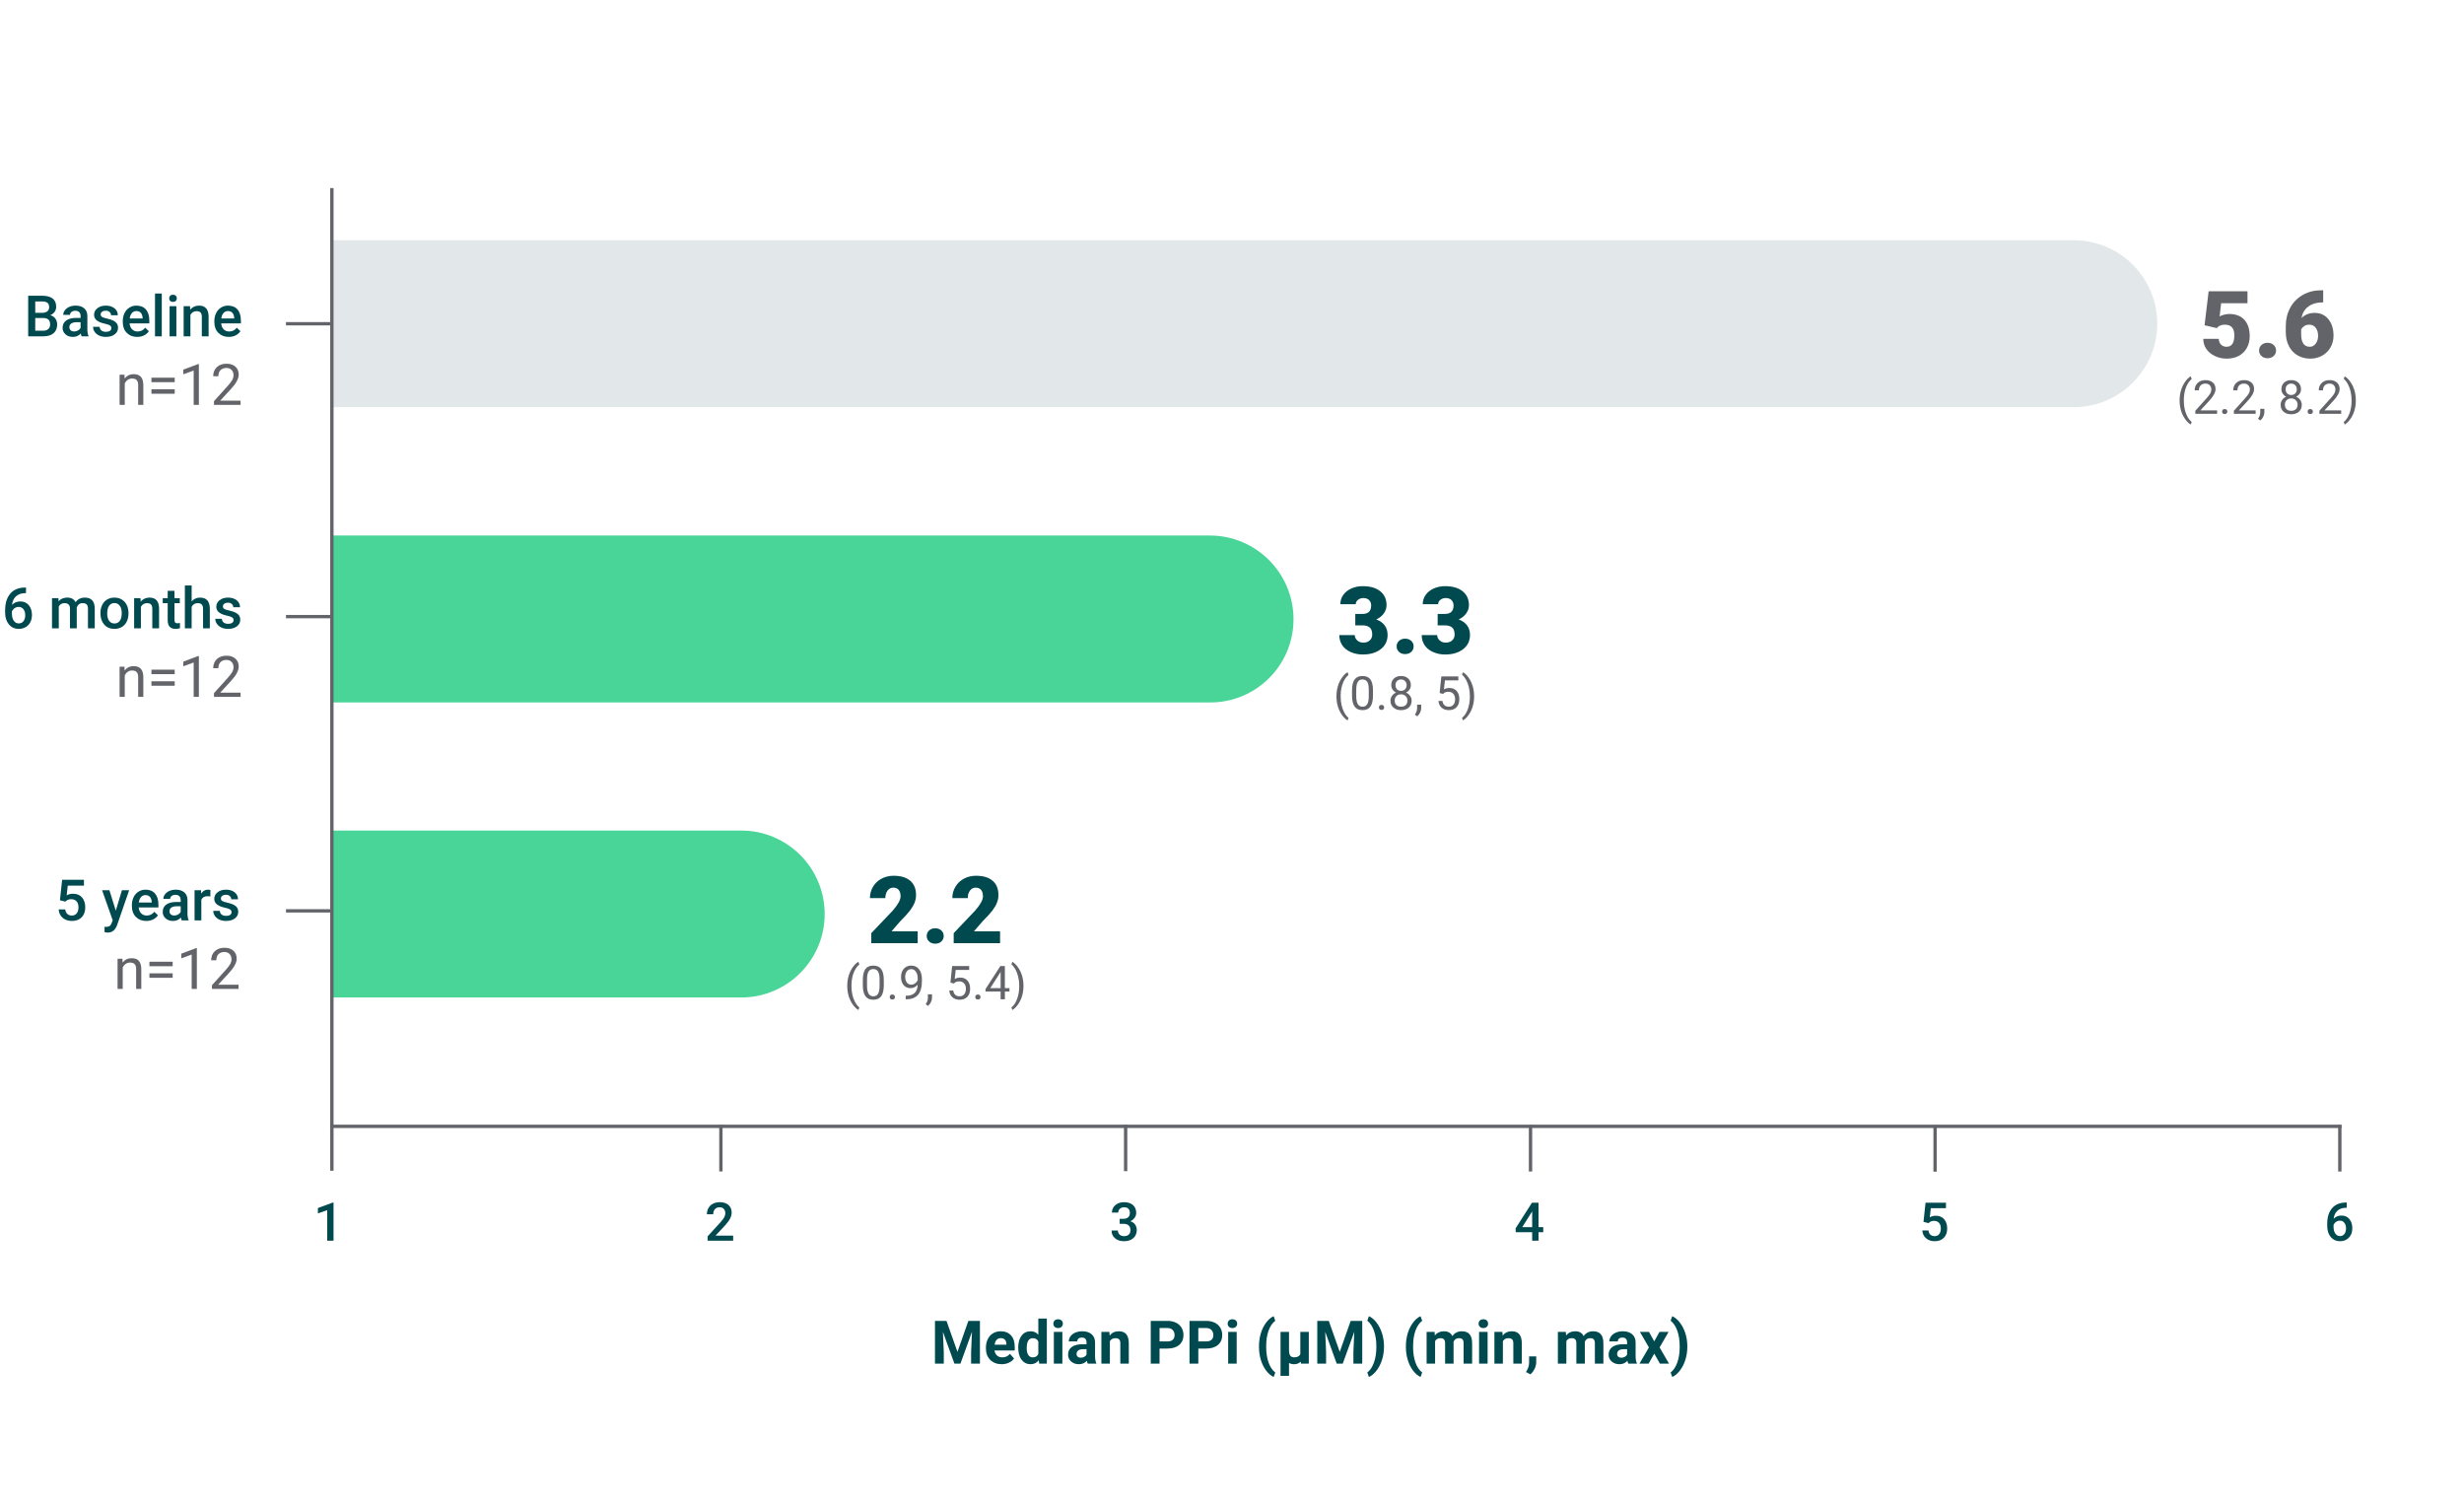 <svg width="738" height="450" viewBox="0 0 738 450" fill="none" xmlns="http://www.w3.org/2000/svg">
<path d="M387.423 185.482C387.423 199.235 376.258 210.4 362.505 210.4H99.611V160.4L362.341 160.4C376.184 160.4 387.423 171.639 387.423 185.482Z" fill="#48D597"/>
<path d="M7.784 175.98V177.659H7.533C6.397 177.676 5.49 177.988 4.81 178.595C4.131 179.202 3.727 180.062 3.599 181.176C4.251 180.49 5.083 180.148 6.097 180.148C7.171 180.148 8.019 180.527 8.64 181.284C9.261 182.041 9.571 183.019 9.571 184.216C9.571 185.451 9.208 186.452 8.481 187.218C7.754 187.983 6.801 188.366 5.62 188.366C4.407 188.366 3.423 187.918 2.668 187.021C1.914 186.125 1.536 184.95 1.536 183.497V182.804C1.536 180.672 2.056 179.001 3.094 177.793C4.133 176.585 5.626 175.98 7.575 175.98H7.784ZM5.604 181.785C5.159 181.785 4.75 181.91 4.38 182.161C4.01 182.411 3.739 182.745 3.566 183.163V183.781C3.566 184.684 3.755 185.4 4.134 185.932C4.513 186.464 5.002 186.729 5.604 186.729C6.205 186.729 6.681 186.504 7.032 186.053C7.383 185.602 7.558 185.009 7.558 184.273C7.558 183.539 7.38 182.94 7.024 182.479C6.667 182.017 6.194 181.785 5.604 181.785Z" fill="#00494F"/>
<path d="M17.488 179.163L17.547 180.106C18.181 179.366 19.05 178.996 20.153 178.996C21.361 178.996 22.188 179.458 22.633 180.382C23.29 179.458 24.214 178.996 25.406 178.996C26.403 178.996 27.144 179.271 27.632 179.822C28.119 180.374 28.368 181.187 28.379 182.261V188.199H26.349V182.319C26.349 181.746 26.224 181.326 25.974 181.059C25.723 180.791 25.308 180.657 24.729 180.657C24.267 180.657 23.89 180.781 23.598 181.029C23.305 181.277 23.101 181.602 22.984 182.002L22.992 188.199H20.963V182.253C20.935 181.189 20.392 180.657 19.334 180.657C18.521 180.657 17.945 180.989 17.605 181.651V188.199H15.576V179.163L17.488 179.163Z" fill="#00494F"/>
<path d="M30.082 183.598C30.082 182.712 30.258 181.915 30.609 181.205C30.959 180.495 31.452 179.949 32.087 179.567C32.722 179.187 33.451 178.996 34.275 178.996C35.495 178.996 36.484 179.388 37.244 180.173C38.004 180.958 38.414 181.999 38.476 183.297L38.484 183.772C38.484 184.664 38.313 185.46 37.971 186.161C37.628 186.863 37.138 187.406 36.501 187.79C35.863 188.174 35.127 188.366 34.292 188.366C33.017 188.366 31.997 187.941 31.231 187.093C30.465 186.243 30.082 185.112 30.082 183.697V183.598ZM32.112 183.772C32.112 184.703 32.304 185.431 32.688 185.957C33.073 186.483 33.607 186.746 34.292 186.746C34.976 186.746 35.51 186.479 35.891 185.944C36.272 185.41 36.463 184.628 36.463 183.598C36.463 182.685 36.267 181.961 35.874 181.426C35.482 180.892 34.949 180.624 34.275 180.624C33.612 180.624 33.086 180.888 32.697 181.413C32.307 181.939 32.112 182.727 32.112 183.772Z" fill="#00494F"/>
<path d="M42.084 179.163L42.142 180.207C42.811 179.399 43.688 178.996 44.773 178.996C46.655 178.996 47.613 180.073 47.646 182.228V188.199H45.617V182.345C45.617 181.772 45.493 181.347 45.245 181.071C44.997 180.796 44.592 180.657 44.03 180.657C43.212 180.657 42.602 181.028 42.201 181.769V188.199H40.172V179.163L42.084 179.163Z" fill="#00494F"/>
<path d="M52.257 176.965V179.162H53.852V180.665H52.257V185.709C52.257 186.055 52.325 186.304 52.461 186.457C52.597 186.61 52.841 186.687 53.192 186.687C53.425 186.687 53.662 186.659 53.902 186.604V188.173C53.44 188.301 52.994 188.365 52.566 188.365C51.007 188.365 50.227 187.505 50.227 185.784V180.665H48.74V179.162H50.227V176.965L52.257 176.965Z" fill="#00494F"/>
<path d="M57.401 180.148C58.064 179.38 58.902 178.996 59.915 178.996C61.842 178.996 62.819 180.096 62.847 182.295V188.199H60.817V182.37C60.817 181.746 60.682 181.305 60.412 181.046C60.142 180.787 59.745 180.657 59.222 180.657C58.409 180.657 57.802 181.02 57.401 181.743V188.199H55.372V175.371H57.401V180.148Z" fill="#00494F"/>
<path d="M69.962 185.744C69.962 185.382 69.813 185.106 69.515 184.917C69.217 184.728 68.723 184.561 68.032 184.416C67.342 184.272 66.766 184.088 66.304 183.864C65.29 183.375 64.784 182.665 64.784 181.735C64.784 180.955 65.112 180.304 65.769 179.78C66.426 179.258 67.261 178.996 68.275 178.996C69.355 178.996 70.228 179.263 70.893 179.798C71.558 180.332 71.891 181.025 71.891 181.877H69.862C69.862 181.487 69.717 181.163 69.427 180.904C69.138 180.646 68.754 180.516 68.275 180.516C67.829 180.516 67.466 180.619 67.185 180.824C66.904 181.03 66.763 181.307 66.763 181.651C66.763 181.963 66.894 182.205 67.156 182.378C67.417 182.551 67.946 182.725 68.742 182.9C69.539 183.075 70.163 183.284 70.617 183.526C71.071 183.769 71.408 184.06 71.628 184.399C71.848 184.739 71.958 185.15 71.958 185.635C71.958 186.448 71.621 187.106 70.948 187.61C70.274 188.114 69.391 188.366 68.3 188.366C67.559 188.366 66.9 188.232 66.321 187.966C65.742 187.698 65.29 187.331 64.968 186.863C64.644 186.396 64.483 185.892 64.483 185.352H66.454C66.482 185.83 66.663 186.199 66.997 186.458C67.331 186.717 67.774 186.847 68.325 186.847C68.859 186.847 69.266 186.745 69.544 186.541C69.823 186.338 69.962 186.072 69.962 185.744Z" fill="#00494F"/>
<path d="M37.282 199.688L37.332 200.824C38.022 199.955 38.925 199.521 40.038 199.521C41.948 199.521 42.911 200.599 42.928 202.753V208.725H41.383V202.745C41.377 202.094 41.228 201.612 40.936 201.3C40.643 200.988 40.188 200.832 39.57 200.832C39.069 200.832 38.629 200.966 38.251 201.233C37.872 201.5 37.577 201.852 37.366 202.285V208.725H35.821V199.689L37.282 199.688Z" fill="#626469"/>
<path d="M52.324 201.927H45.358V200.582H52.324V201.927ZM52.324 205.393H45.358V204.056H52.324V205.393Z" fill="#626469"/>
<path d="M59.564 208.725H58.011V198.427L54.896 199.571V198.168L59.322 196.506H59.564L59.564 208.725Z" fill="#626469"/>
<path d="M72.058 208.726H64.091V207.615L68.3 202.938C68.924 202.23 69.354 201.656 69.591 201.213C69.827 200.771 69.946 200.313 69.946 199.84C69.946 199.205 69.753 198.685 69.37 198.277C68.985 197.871 68.473 197.668 67.832 197.668C67.064 197.668 66.467 197.887 66.041 198.323C65.615 198.761 65.402 199.369 65.402 200.148H63.857C63.857 199.029 64.218 198.125 64.939 197.434C65.659 196.744 66.624 196.398 67.832 196.398C68.963 196.398 69.856 196.695 70.513 197.288C71.17 197.881 71.499 198.67 71.499 199.655C71.499 200.853 70.736 202.278 69.211 203.932L65.954 207.465H72.058L72.058 208.726Z" fill="#626469"/>
<path d="M8.443 100.744V88.584H12.611C13.986 88.584 15.033 88.859 15.751 89.411C16.47 89.962 16.828 90.783 16.828 91.875C16.828 92.432 16.678 92.933 16.378 93.378C16.077 93.823 15.637 94.169 15.058 94.413C15.715 94.592 16.223 94.927 16.582 95.42C16.941 95.913 17.121 96.504 17.121 97.194C17.121 98.336 16.755 99.213 16.023 99.825C15.29 100.438 14.242 100.744 12.878 100.744L8.443 100.744ZM10.556 93.704H12.628C13.284 93.704 13.798 93.555 14.168 93.257C14.539 92.959 14.724 92.537 14.724 91.991C14.724 91.391 14.553 90.956 14.21 90.689C13.868 90.422 13.335 90.288 12.611 90.288H10.556V93.704ZM10.556 95.257V99.057H12.903C13.566 99.057 14.083 98.893 14.457 98.564C14.829 98.236 15.017 97.779 15.017 97.194C15.017 95.931 14.37 95.285 13.079 95.257L10.556 95.257Z" fill="#00494F"/>
<path d="M24.437 100.744C24.348 100.571 24.27 100.29 24.203 99.9C23.558 100.574 22.767 100.911 21.831 100.911C20.924 100.911 20.183 100.652 19.61 100.135C19.037 99.616 18.749 98.977 18.749 98.214C18.749 97.25 19.107 96.512 19.823 95.996C20.538 95.481 21.561 95.224 22.892 95.224H24.137V94.631C24.137 94.163 24.006 93.789 23.744 93.508C23.482 93.227 23.084 93.086 22.55 93.086C22.087 93.086 21.709 93.201 21.414 93.433C21.119 93.663 20.971 93.957 20.971 94.314H18.942C18.942 93.817 19.106 93.355 19.434 92.923C19.763 92.491 20.21 92.153 20.775 91.908C21.34 91.663 21.971 91.541 22.666 91.541C23.724 91.541 24.568 91.807 25.197 92.338C25.826 92.87 26.149 93.617 26.166 94.581V98.656C26.166 99.469 26.28 100.118 26.508 100.603V100.744H24.437ZM22.207 99.282C22.608 99.282 22.985 99.186 23.339 98.99C23.692 98.796 23.958 98.534 24.137 98.205V96.502H23.042C22.291 96.502 21.726 96.633 21.347 96.894C20.968 97.156 20.779 97.526 20.779 98.005C20.779 98.394 20.909 98.705 21.167 98.936C21.426 99.167 21.773 99.282 22.207 99.282Z" fill="#00494F"/>
<path d="M33.356 98.289C33.356 97.927 33.207 97.651 32.909 97.462C32.612 97.272 32.117 97.106 31.427 96.961C30.737 96.816 30.16 96.633 29.698 96.409C28.685 95.92 28.178 95.21 28.178 94.28C28.178 93.5 28.507 92.849 29.164 92.325C29.821 91.803 30.656 91.541 31.669 91.541C32.749 91.541 33.622 91.808 34.287 92.343C34.953 92.877 35.285 93.57 35.285 94.422H33.256C33.256 94.032 33.111 93.708 32.822 93.449C32.532 93.19 32.148 93.061 31.669 93.061C31.224 93.061 30.861 93.164 30.579 93.369C30.298 93.575 30.157 93.852 30.157 94.196C30.157 94.508 30.288 94.75 30.55 94.923C30.812 95.096 31.341 95.269 32.137 95.445C32.933 95.62 33.558 95.829 34.012 96.071C34.466 96.314 34.803 96.605 35.023 96.944C35.242 97.284 35.352 97.695 35.352 98.18C35.352 98.993 35.015 99.651 34.342 100.155C33.668 100.659 32.785 100.911 31.694 100.911C30.954 100.911 30.294 100.777 29.715 100.511C29.136 100.243 28.685 99.876 28.362 99.408C28.039 98.94 27.878 98.436 27.878 97.897H29.848C29.876 98.375 30.057 98.744 30.391 99.003C30.725 99.262 31.168 99.392 31.72 99.392C32.254 99.392 32.66 99.29 32.939 99.086C33.217 98.883 33.356 98.617 33.356 98.289Z" fill="#00494F"/>
<path d="M41.099 100.911C39.813 100.911 38.77 100.506 37.971 99.696C37.172 98.886 36.773 97.808 36.773 96.46V96.209C36.773 95.308 36.947 94.501 37.295 93.791C37.642 93.081 38.131 92.529 38.76 92.134C39.389 91.738 40.091 91.541 40.865 91.541C42.096 91.541 43.046 91.933 43.717 92.718C44.388 93.503 44.724 94.614 44.724 96.051V96.869H38.819C38.88 97.615 39.129 98.205 39.566 98.64C40.003 99.074 40.553 99.291 41.216 99.291C42.145 99.291 42.903 98.915 43.488 98.163L44.581 99.207C44.22 99.747 43.737 100.167 43.133 100.465C42.528 100.762 41.85 100.911 41.099 100.911ZM40.857 93.169C40.3 93.169 39.85 93.364 39.508 93.754C39.165 94.144 38.947 94.686 38.852 95.383H42.719V95.232C42.675 94.553 42.493 94.039 42.176 93.691C41.859 93.343 41.419 93.169 40.857 93.169Z" fill="#00494F"/>
<path d="M48.456 100.744H46.427V87.916H48.456V100.744Z" fill="#00494F"/>
<path d="M50.67 89.36C50.67 89.049 50.768 88.79 50.966 88.584C51.164 88.378 51.447 88.275 51.814 88.275C52.181 88.275 52.465 88.378 52.666 88.584C52.866 88.79 52.967 89.049 52.967 89.36C52.967 89.667 52.866 89.922 52.666 90.125C52.465 90.328 52.181 90.43 51.814 90.43C51.447 90.43 51.164 90.328 50.966 90.125C50.768 89.922 50.67 89.667 50.67 89.36ZM52.825 100.744H50.795V91.708H52.825V100.744Z" fill="#00494F"/>
<path d="M56.917 91.708L56.975 92.752C57.643 91.944 58.52 91.541 59.606 91.541C61.488 91.541 62.446 92.618 62.479 94.772V100.744H60.45V94.89C60.45 94.316 60.326 93.892 60.078 93.616C59.83 93.341 59.425 93.202 58.863 93.202C58.044 93.202 57.434 93.573 57.034 94.314V100.744H55.004V91.708L56.917 91.708Z" fill="#00494F"/>
<path d="M68.526 100.911C67.24 100.911 66.197 100.506 65.398 99.696C64.599 98.886 64.2 97.808 64.2 96.46V96.209C64.2 95.308 64.373 94.501 64.722 93.791C65.069 93.081 65.558 92.529 66.187 92.134C66.816 91.738 67.518 91.541 68.292 91.541C69.522 91.541 70.473 91.933 71.144 92.718C71.815 93.503 72.15 94.614 72.15 96.051V96.869H66.246C66.307 97.615 66.556 98.205 66.993 98.64C67.43 99.074 67.98 99.291 68.642 99.291C69.572 99.291 70.329 98.915 70.914 98.163L72.008 99.207C71.646 99.747 71.163 100.167 70.559 100.465C69.955 100.762 69.277 100.911 68.526 100.911ZM68.284 93.169C67.726 93.169 67.277 93.364 66.934 93.754C66.592 94.144 66.373 94.686 66.279 95.383H70.146V95.232C70.101 94.553 69.92 94.039 69.603 93.691C69.285 93.343 68.846 93.169 68.284 93.169Z" fill="#00494F"/>
<path d="M37.282 112.233L37.332 113.369C38.022 112.5 38.925 112.066 40.038 112.066C41.948 112.066 42.911 113.144 42.928 115.298V121.27H41.383V115.29C41.377 114.639 41.228 114.157 40.936 113.845C40.643 113.533 40.188 113.377 39.57 113.377C39.069 113.377 38.629 113.511 38.251 113.778C37.872 114.045 37.577 114.397 37.366 114.83V121.27H35.821V112.233L37.282 112.233Z" fill="#626469"/>
<path d="M52.324 114.472H45.358V113.127H52.324V114.472ZM52.324 117.938H45.358V116.601H52.324V117.938Z" fill="#626469"/>
<path d="M59.564 121.27H58.011V110.972L54.896 112.116V110.713L59.322 109.051H59.564L59.564 121.27Z" fill="#626469"/>
<path d="M72.058 121.269H64.091V120.158L68.3 115.48C68.924 114.773 69.354 114.199 69.591 113.756C69.827 113.313 69.946 112.855 69.946 112.383C69.946 111.748 69.753 111.228 69.37 110.82C68.985 110.414 68.473 110.211 67.832 110.211C67.064 110.211 66.467 110.43 66.041 110.866C65.615 111.304 65.402 111.912 65.402 112.691H63.857C63.857 111.572 64.218 110.668 64.939 109.977C65.659 109.287 66.624 108.941 67.832 108.941C68.963 108.941 69.856 109.238 70.513 109.831C71.17 110.424 71.499 111.213 71.499 112.198C71.499 113.396 70.736 114.821 69.211 116.475L65.954 120.008H72.058L72.058 121.269Z" fill="#626469"/>
<path d="M17.951 269.649L18.611 263.52H25.142V265.273H20.298L19.964 268.18C20.526 267.857 21.161 267.695 21.868 267.695C23.026 267.695 23.927 268.065 24.57 268.807C25.213 269.547 25.535 270.543 25.535 271.796C25.535 273.032 25.178 274.017 24.466 274.748C23.753 275.48 22.776 275.847 21.534 275.847C20.42 275.847 19.497 275.531 18.765 274.898C18.033 274.267 17.637 273.433 17.575 272.397H19.538C19.616 272.987 19.828 273.44 20.173 273.755C20.518 274.069 20.969 274.227 21.526 274.227C22.149 274.227 22.635 274.004 22.983 273.559C23.331 273.113 23.505 272.506 23.505 271.737C23.505 270.997 23.313 270.411 22.929 269.979C22.545 269.548 22.015 269.332 21.342 269.332C20.974 269.332 20.663 269.381 20.407 269.479C20.15 269.576 19.872 269.767 19.571 270.051L17.951 269.649Z" fill="#00494F"/>
<path d="M34.68 272.774L36.517 266.645H38.68L35.089 277.051C34.538 278.57 33.602 279.33 32.283 279.33C31.988 279.33 31.662 279.28 31.305 279.18V277.602L31.69 277.627C32.202 277.627 32.588 277.533 32.847 277.347C33.105 277.16 33.31 276.848 33.46 276.408L33.753 275.632L30.579 266.645H32.767L34.68 272.774Z" fill="#00494F"/>
<path d="M43.825 275.847C42.539 275.847 41.496 275.441 40.697 274.632C39.898 273.821 39.499 272.743 39.499 271.396V271.145C39.499 270.243 39.673 269.437 40.021 268.727C40.368 268.017 40.857 267.465 41.486 267.069C42.116 266.674 42.817 266.477 43.591 266.477C44.822 266.477 45.772 266.868 46.443 267.653C47.114 268.438 47.45 269.55 47.45 270.986V271.805H41.545C41.606 272.551 41.855 273.141 42.292 273.575C42.729 274.01 43.279 274.227 43.942 274.227C44.871 274.227 45.629 273.851 46.214 273.099L47.307 274.143C46.946 274.683 46.463 275.103 45.859 275.4C45.254 275.697 44.577 275.847 43.825 275.847ZM43.583 268.104C43.026 268.104 42.577 268.3 42.234 268.689C41.892 269.079 41.673 269.622 41.578 270.318H45.445V270.168C45.401 269.488 45.22 268.975 44.902 268.627C44.585 268.278 44.145 268.104 43.583 268.104Z" fill="#00494F"/>
<path d="M54.423 275.68C54.334 275.507 54.256 275.226 54.189 274.836C53.543 275.51 52.753 275.847 51.817 275.847C50.91 275.847 50.169 275.588 49.596 275.07C49.022 274.552 48.735 273.912 48.735 273.149C48.735 272.186 49.093 271.447 49.809 270.932C50.524 270.417 51.547 270.159 52.878 270.159H54.122V269.566C54.122 269.099 53.992 268.725 53.73 268.443C53.468 268.162 53.07 268.021 52.535 268.021C52.073 268.021 51.695 268.137 51.4 268.368C51.104 268.599 50.957 268.893 50.957 269.249H48.928C48.928 268.753 49.092 268.29 49.42 267.858C49.749 267.427 50.196 267.089 50.761 266.844C51.326 266.599 51.956 266.477 52.652 266.477C53.71 266.477 54.554 266.742 55.183 267.273C55.812 267.806 56.135 268.553 56.152 269.517V273.592C56.152 274.404 56.266 275.054 56.494 275.538V275.68H54.423ZM52.193 274.218C52.594 274.218 52.971 274.121 53.325 273.926C53.678 273.731 53.944 273.47 54.122 273.141V271.438H53.028C52.277 271.438 51.711 271.568 51.333 271.829C50.954 272.092 50.765 272.462 50.765 272.94C50.765 273.33 50.894 273.641 51.153 273.871C51.412 274.103 51.759 274.218 52.193 274.218Z" fill="#00494F"/>
<path d="M63.009 268.497C62.742 268.453 62.466 268.431 62.182 268.431C61.252 268.431 60.625 268.787 60.303 269.499V275.68H58.273V266.644H60.211L60.261 267.653C60.751 266.868 61.43 266.477 62.299 266.477C62.588 266.477 62.828 266.515 63.017 266.593L63.009 268.497Z" fill="#00494F"/>
<path d="M69.356 273.225C69.356 272.862 69.207 272.587 68.909 272.397C68.611 272.208 68.117 272.041 67.427 271.896C66.736 271.752 66.16 271.568 65.698 271.345C64.684 270.855 64.178 270.146 64.178 269.216C64.178 268.436 64.506 267.784 65.163 267.261C65.82 266.738 66.656 266.477 67.669 266.477C68.749 266.477 69.622 266.743 70.287 267.278C70.952 267.813 71.285 268.506 71.285 269.357H69.256C69.256 268.968 69.111 268.644 68.822 268.385C68.532 268.126 68.148 267.996 67.669 267.996C67.223 267.996 66.86 268.1 66.579 268.305C66.298 268.511 66.157 268.787 66.157 269.132C66.157 269.443 66.288 269.686 66.55 269.858C66.811 270.031 67.34 270.205 68.136 270.381C68.933 270.556 69.557 270.765 70.011 271.007C70.465 271.249 70.802 271.54 71.022 271.88C71.242 272.22 71.352 272.631 71.352 273.115C71.352 273.929 71.015 274.587 70.342 275.091C69.668 275.595 68.785 275.847 67.694 275.847C66.953 275.847 66.294 275.713 65.715 275.446C65.135 275.179 64.684 274.812 64.362 274.344C64.038 273.876 63.877 273.372 63.877 272.832H65.848C65.876 273.311 66.057 273.68 66.391 273.938C66.725 274.197 67.168 274.327 67.719 274.327C68.253 274.327 68.66 274.226 68.938 274.021C69.216 273.818 69.356 273.553 69.356 273.225Z" fill="#00494F"/>
<path d="M36.676 287.171L36.725 288.307C37.416 287.438 38.318 287.004 39.431 287.004C41.341 287.004 42.305 288.081 42.321 290.235V296.207H40.776V290.228C40.771 289.576 40.622 289.095 40.33 288.782C40.037 288.471 39.582 288.314 38.964 288.314C38.463 288.314 38.023 288.448 37.644 288.716C37.266 288.982 36.971 289.334 36.759 289.768V296.207H35.214V287.171L36.676 287.171Z" fill="#626469"/>
<path d="M51.717 289.407H44.752V288.062H51.717V289.407ZM51.717 292.873H44.752V291.536H51.717V292.873Z" fill="#626469"/>
<path d="M58.958 296.207H57.405V285.909L54.289 287.054V285.65L58.716 283.988H58.958L58.958 296.207Z" fill="#626469"/>
<path d="M71.452 296.206H63.485V295.096L67.694 290.418C68.317 289.711 68.747 289.137 68.984 288.693C69.221 288.251 69.339 287.793 69.339 287.32C69.339 286.686 69.147 286.165 68.763 285.758C68.379 285.352 67.867 285.148 67.226 285.148C66.458 285.148 65.861 285.367 65.434 285.804C65.009 286.241 64.796 286.85 64.796 287.629H63.251C63.251 286.51 63.611 285.605 64.332 284.914C65.053 284.225 66.018 283.879 67.226 283.879C68.356 283.879 69.25 284.176 69.907 284.769C70.564 285.361 70.892 286.15 70.892 287.136C70.892 288.333 70.13 289.759 68.604 291.412L65.347 294.945H71.452L71.452 296.206Z" fill="#626469"/>
<path d="M646.115 96.955C646.115 110.753 634.913 121.955 621.115 121.955L99.611 121.955V71.955L621.115 71.955C634.913 71.955 646.115 83.157 646.115 96.955Z" fill="#E2E7EA"/>
<path d="M247.002 273.771C247.002 287.569 235.8 298.771 222.002 298.771H99.611V248.771H222.002C235.8 248.771 247.002 259.974 247.002 273.771Z" fill="#48D597"/>
<path d="M283.484 395.639L286.771 404.92L290.04 395.639H293.503V408.436H290.858V404.938L291.121 398.899L287.667 408.436H285.857L282.411 398.908L282.675 404.938V408.436H280.038V395.639H283.484Z" fill="#00494F"/>
<path d="M300.016 408.611C298.621 408.611 297.486 408.184 296.61 407.328C295.734 406.473 295.296 405.333 295.296 403.909V403.663C295.296 402.708 295.481 401.854 295.85 401.102C296.219 400.349 296.742 399.769 297.419 399.361C298.096 398.954 298.868 398.75 299.735 398.75C301.036 398.75 302.059 399.16 302.807 399.98C303.554 400.801 303.927 401.964 303.927 403.47V404.507H297.871C297.953 405.128 298.201 405.626 298.614 406.001C299.027 406.376 299.55 406.563 300.183 406.563C301.162 406.563 301.926 406.209 302.477 405.5L303.725 406.897C303.344 407.437 302.829 407.857 302.178 408.158C301.528 408.46 300.807 408.611 300.016 408.611ZM299.726 400.798C299.222 400.798 298.813 400.969 298.5 401.31C298.186 401.651 297.986 402.14 297.898 402.775H301.431V402.572C301.419 402.007 301.267 401.57 300.974 401.262C300.681 400.952 300.265 400.798 299.726 400.798Z" fill="#00494F"/>
<path d="M304.973 403.61C304.973 402.128 305.305 400.947 305.97 400.068C306.635 399.189 307.545 398.75 308.699 398.75C309.625 398.75 310.39 399.096 310.993 399.787V394.936H313.542V408.436H311.248L311.125 407.425C310.492 408.216 309.678 408.611 308.682 408.611C307.563 408.611 306.665 408.171 305.988 407.289C305.311 406.407 304.973 405.181 304.973 403.61ZM307.513 403.8C307.513 404.691 307.668 405.375 307.979 405.851C308.289 406.326 308.74 406.563 309.332 406.563C310.117 406.563 310.671 406.232 310.993 405.568V401.811C310.677 401.147 310.129 400.815 309.35 400.815C308.125 400.815 307.513 401.811 307.513 403.8Z" fill="#00494F"/>
<path d="M315.493 396.466C315.493 396.085 315.621 395.771 315.876 395.525C316.131 395.279 316.478 395.156 316.917 395.156C317.351 395.156 317.697 395.279 317.954 395.525C318.212 395.771 318.341 396.085 318.341 396.466C318.341 396.853 318.211 397.169 317.95 397.415C317.689 397.661 317.345 397.784 316.917 397.784C316.49 397.784 316.145 397.661 315.885 397.415C315.624 397.169 315.493 396.853 315.493 396.466ZM318.192 408.437H315.643V398.927H318.192V408.437Z" fill="#00494F"/>
<path d="M325.794 408.436C325.677 408.207 325.592 407.923 325.539 407.583C324.924 408.269 324.124 408.611 323.14 408.611C322.208 408.611 321.436 408.342 320.824 407.803C320.212 407.264 319.906 406.584 319.906 405.764C319.906 404.756 320.279 403.982 321.026 403.443C321.773 402.904 322.853 402.632 324.265 402.626H325.434V402.081C325.434 401.642 325.321 401.29 325.095 401.026C324.87 400.763 324.514 400.631 324.028 400.631C323.6 400.631 323.264 400.733 323.021 400.938C322.778 401.144 322.656 401.425 322.656 401.782H320.116C320.116 401.231 320.286 400.722 320.626 400.253C320.966 399.784 321.447 399.417 322.068 399.15C322.689 398.884 323.386 398.75 324.159 398.75C325.331 398.75 326.262 399.045 326.95 399.633C327.638 400.223 327.983 401.05 327.983 402.116V406.238C327.989 407.141 328.115 407.823 328.361 408.286V408.436H325.794ZM323.694 406.669C324.069 406.669 324.414 406.586 324.731 406.418C325.047 406.252 325.281 406.027 325.434 405.746V404.111H324.485C323.213 404.111 322.536 404.551 322.454 405.43L322.446 405.579C322.446 405.896 322.557 406.156 322.78 406.361C323.002 406.566 323.307 406.669 323.694 406.669Z" fill="#00494F"/>
<path d="M332.272 398.926L332.351 400.024C333.031 399.175 333.942 398.75 335.084 398.75C336.092 398.75 336.842 399.046 337.334 399.638C337.826 400.229 338.078 401.114 338.09 402.292V408.436H335.55V402.354C335.55 401.814 335.433 401.424 335.198 401.18C334.964 400.937 334.574 400.815 334.03 400.815C333.315 400.815 332.779 401.12 332.421 401.729V408.436H329.881V398.926H332.272Z" fill="#00494F"/>
<path d="M347.301 403.927V408.436H344.664V395.639H349.656C350.617 395.639 351.463 395.814 352.192 396.166C352.922 396.518 353.483 397.018 353.875 397.664C354.268 398.313 354.464 399.049 354.464 399.875C354.464 401.129 354.035 402.118 353.177 402.842C352.318 403.565 351.13 403.927 349.613 403.927H347.301ZM347.301 401.791H349.656C350.354 401.791 350.885 401.627 351.252 401.299C351.618 400.971 351.801 400.502 351.801 399.893C351.801 399.266 351.616 398.759 351.247 398.372C350.878 397.985 350.368 397.786 349.718 397.774H347.301V401.791Z" fill="#00494F"/>
<path d="M358.911 403.927V408.436H356.275V395.639H361.267C362.228 395.639 363.073 395.814 363.802 396.166C364.532 396.518 365.093 397.018 365.486 397.664C365.878 398.313 366.074 399.049 366.074 399.875C366.074 401.129 365.645 402.118 364.787 402.842C363.928 403.565 362.741 403.927 361.223 403.927H358.911ZM358.911 401.791H361.267C361.964 401.791 362.496 401.627 362.862 401.299C363.228 400.971 363.411 400.502 363.411 399.893C363.411 399.266 363.227 398.759 362.858 398.372C362.489 397.985 361.979 397.786 361.328 397.774H358.911V401.791Z" fill="#00494F"/>
<path d="M367.7 396.466C367.7 396.085 367.828 395.771 368.083 395.525C368.338 395.279 368.685 395.156 369.124 395.156C369.558 395.156 369.904 395.279 370.161 395.525C370.419 395.771 370.548 396.085 370.548 396.466C370.548 396.853 370.418 397.169 370.157 397.415C369.896 397.661 369.552 397.784 369.124 397.784C368.697 397.784 368.352 397.661 368.092 397.415C367.831 397.169 367.7 396.853 367.7 396.466ZM370.399 408.437H367.85V398.927H370.399V408.437Z" fill="#00494F"/>
<path d="M377.087 403.232C377.087 401.891 377.266 400.613 377.623 399.4C377.981 398.188 378.508 397.114 379.205 396.18C379.903 395.245 380.658 394.596 381.473 394.232L381.965 395.604C381.11 396.236 380.442 397.215 379.961 398.539C379.481 399.863 379.24 401.41 379.24 403.18V403.452C379.24 405.228 379.478 406.78 379.952 408.11C380.427 409.44 381.098 410.434 381.965 411.09L381.473 412.435C380.676 412.077 379.933 411.445 379.245 410.541C378.556 409.635 378.031 408.591 377.667 407.407C377.304 406.224 377.111 404.987 377.087 403.698V403.232Z" fill="#00494F"/>
<path d="M386.078 398.926V404.401C386.078 405.14 386.197 405.684 386.434 406.031C386.672 406.381 387.08 406.555 387.66 406.555C388.533 406.555 389.134 406.247 389.462 405.632V398.926H392.002V408.436H389.638L389.585 407.838C389.064 408.359 388.405 408.62 387.608 408.62C387.01 408.62 386.5 408.488 386.078 408.225V412.092H383.538V398.926H386.078Z" fill="#00494F"/>
<path d="M397.988 395.639L401.275 404.92L404.544 395.639H408.007V408.436H405.362V404.938L405.625 398.899L402.171 408.436H400.361L396.915 398.908L397.179 404.938V408.436H394.542V395.639H397.988Z" fill="#00494F"/>
<path d="M414.52 403.435C414.52 404.759 414.329 406.033 413.948 407.258C413.568 408.482 413.02 409.564 412.305 410.501C411.59 411.439 410.825 412.083 410.011 412.435L409.519 411.09C410.351 410.463 411.007 409.496 411.488 408.189C411.968 406.883 412.217 405.38 412.235 403.681V403.215C412.235 401.463 411.996 399.919 411.518 398.583C411.041 397.247 410.374 396.245 409.519 395.577L410.011 394.232C410.808 394.578 411.559 395.205 412.265 396.113C412.971 397.021 413.519 398.079 413.909 399.286C414.299 400.493 414.502 401.744 414.52 403.039V403.435Z" fill="#00494F"/>
<path d="M421.085 403.232C421.085 401.891 421.264 400.613 421.621 399.4C421.979 398.188 422.506 397.114 423.203 396.18C423.901 395.245 424.656 394.596 425.471 394.232L425.963 395.604C425.108 396.236 424.44 397.215 423.959 398.539C423.479 399.863 423.239 401.41 423.239 403.18V403.452C423.239 405.228 423.476 406.78 423.95 408.11C424.425 409.44 425.096 410.434 425.963 411.09L425.471 412.435C424.674 412.077 423.931 411.445 423.243 410.541C422.554 409.635 422.029 408.591 421.665 407.407C421.302 406.224 421.109 404.987 421.085 403.698V403.232Z" fill="#00494F"/>
<path d="M429.672 398.926L429.751 399.989C430.425 399.163 431.336 398.75 432.485 398.75C433.709 398.75 434.55 399.233 435.007 400.2C435.675 399.233 436.627 398.75 437.864 398.75C438.895 398.75 439.662 399.051 440.166 399.65C440.67 400.252 440.922 401.155 440.922 402.362V408.436H438.373V402.371C438.373 401.832 438.268 401.438 438.057 401.189C437.846 400.94 437.474 400.815 436.941 400.815C436.179 400.815 435.652 401.179 435.359 401.905L435.367 408.436H432.827V402.38C432.827 401.829 432.719 401.431 432.502 401.185C432.285 400.938 431.916 400.815 431.395 400.815C430.674 400.815 430.153 401.114 429.83 401.712V408.436H427.29V398.926H429.672Z" fill="#00494F"/>
<path d="M442.856 396.466C442.856 396.085 442.983 395.771 443.238 395.525C443.493 395.279 443.84 395.156 444.28 395.156C444.713 395.156 445.059 395.279 445.317 395.525C445.574 395.771 445.703 396.085 445.703 396.466C445.703 396.853 445.573 397.169 445.312 397.415C445.052 397.661 444.707 397.784 444.28 397.784C443.852 397.784 443.508 397.661 443.247 397.415C442.986 397.169 442.856 396.853 442.856 396.466ZM445.554 408.437H443.005V398.927H445.554V408.437Z" fill="#00494F"/>
<path d="M449.984 398.926L450.063 400.024C450.742 399.175 451.654 398.75 452.796 398.75C453.804 398.75 454.554 399.046 455.046 399.638C455.538 400.229 455.79 401.114 455.802 402.292V408.436H453.262V402.354C453.262 401.814 453.145 401.424 452.91 401.18C452.676 400.937 452.286 400.815 451.741 400.815C451.027 400.815 450.49 401.12 450.133 401.729V408.436H447.593V398.926H449.984Z" fill="#00494F"/>
<path d="M458.386 411.644L457.059 410.949L457.375 410.378C457.768 409.663 457.97 408.951 457.982 408.242V406.273H460.126L460.117 408.031C460.112 408.682 459.948 409.338 459.625 410C459.303 410.662 458.89 411.21 458.386 411.644Z" fill="#00494F"/>
<path d="M468.986 398.926L469.065 399.989C469.739 399.163 470.65 398.75 471.798 398.75C473.023 398.75 473.864 399.233 474.321 400.2C474.989 399.233 475.941 398.75 477.177 398.75C478.208 398.75 478.976 399.051 479.48 399.65C479.984 400.252 480.236 401.155 480.236 402.362V408.436H477.687V402.371C477.687 401.832 477.581 401.438 477.37 401.189C477.159 400.94 476.787 400.815 476.254 400.815C475.492 400.815 474.965 401.179 474.672 401.905L474.681 408.436H472.141V402.38C472.141 401.829 472.032 401.431 471.816 401.185C471.599 400.938 471.23 400.815 470.708 400.815C469.988 400.815 469.466 401.114 469.144 401.712V408.436H466.604V398.926H468.986Z" fill="#00494F"/>
<path d="M487.698 408.436C487.58 408.207 487.495 407.923 487.443 407.583C486.827 408.269 486.028 408.611 485.043 408.611C484.112 408.611 483.34 408.342 482.727 407.803C482.115 407.264 481.809 406.584 481.809 405.764C481.809 404.756 482.182 403.982 482.929 403.443C483.677 402.904 484.756 402.632 486.168 402.626H487.337V402.081C487.337 401.642 487.224 401.29 486.999 401.026C486.773 400.763 486.417 400.631 485.931 400.631C485.503 400.631 485.168 400.733 484.925 400.938C484.681 401.144 484.56 401.425 484.56 401.782H482.02C482.02 401.231 482.19 400.722 482.53 400.253C482.869 399.784 483.35 399.417 483.971 399.15C484.592 398.884 485.289 398.75 486.063 398.75C487.235 398.75 488.165 399.045 488.853 399.633C489.542 400.223 489.886 401.05 489.886 402.116V406.238C489.892 407.141 490.018 407.823 490.264 408.286V408.436H487.698ZM485.597 406.669C485.972 406.669 486.318 406.586 486.634 406.418C486.95 406.252 487.185 406.027 487.337 405.746V404.111H486.388C485.116 404.111 484.44 404.551 484.358 405.43L484.349 405.579C484.349 405.896 484.46 406.156 484.683 406.361C484.906 406.566 485.21 406.669 485.597 406.669Z" fill="#00494F"/>
<path d="M495.458 401.765L497.058 398.926H499.774L497.067 403.584L499.888 408.436H497.163L495.467 405.447L493.78 408.436H491.046L493.867 403.584L491.169 398.926H493.894L495.458 401.765Z" fill="#00494F"/>
<path d="M505.372 403.435C505.372 404.759 505.182 406.033 504.801 407.258C504.42 408.482 503.872 409.564 503.158 410.501C502.443 411.439 501.678 412.083 500.864 412.435L500.371 411.09C501.203 410.463 501.86 409.496 502.34 408.189C502.821 406.883 503.07 405.38 503.087 403.681V403.215C503.087 401.463 502.848 399.919 502.371 398.583C501.893 397.247 501.227 396.245 500.371 395.577L500.864 394.232C501.66 394.578 502.412 395.205 503.118 396.113C503.824 397.021 504.372 398.079 504.762 399.286C505.151 400.493 505.355 401.744 505.372 403.039V403.435Z" fill="#00494F"/>
<path d="M660.297 97.421L661.514 87.238H673.148V90.82H665.26L664.808 94.774C665.137 94.582 665.567 94.413 666.1 94.267C666.634 94.12 667.155 94.047 667.666 94.047C669.643 94.047 671.163 94.633 672.225 95.804C673.287 96.975 673.818 98.618 673.818 100.732C673.818 102.009 673.533 103.164 672.964 104.198C672.394 105.232 671.594 106.028 670.564 106.584C669.534 107.14 668.317 107.418 666.914 107.418C665.665 107.418 664.494 107.16 663.4 106.646C662.306 106.132 661.45 105.426 660.83 104.528C660.21 103.632 659.905 102.618 659.914 101.489H664.535C664.58 102.217 664.813 102.795 665.232 103.222C665.651 103.649 666.203 103.863 666.887 103.863C668.436 103.863 669.211 102.717 669.211 100.425C669.211 98.306 668.263 97.246 666.367 97.246C665.291 97.246 664.489 97.592 663.961 98.283L660.297 97.421Z" fill="#626469"/>
<path d="M679.164 102.674C679.893 102.674 680.499 102.891 680.982 103.323C681.465 103.756 681.707 104.31 681.707 104.984C681.707 105.659 681.465 106.213 680.982 106.646C680.499 107.078 679.893 107.295 679.164 107.295C678.426 107.295 677.817 107.076 677.339 106.639C676.86 106.201 676.621 105.649 676.621 104.984C676.621 104.319 676.86 103.768 677.339 103.33C677.817 102.893 678.426 102.674 679.164 102.674Z" fill="#626469"/>
<path d="M695.83 86.953V90.576H695.625C693.902 90.576 692.487 90.988 691.38 91.814C690.272 92.639 689.591 93.784 689.336 95.252C690.375 94.231 691.687 93.721 693.273 93.721C694.996 93.721 696.367 94.35 697.388 95.607C698.409 96.865 698.92 98.515 698.92 100.557C698.92 101.823 698.621 102.985 698.024 104.043C697.427 105.101 696.593 105.928 695.522 106.524C694.451 107.121 693.264 107.42 691.961 107.42C690.548 107.42 689.285 107.099 688.174 106.456C687.061 105.813 686.196 104.896 685.576 103.701C684.956 102.507 684.637 101.131 684.619 99.572V97.727C684.619 95.676 685.058 93.832 685.938 92.196C686.818 90.561 688.073 89.277 689.705 88.348C691.336 87.418 693.145 86.953 695.133 86.953L695.83 86.953ZM691.674 97.248C691.063 97.248 690.553 97.39 690.142 97.672C689.732 97.954 689.427 98.301 689.226 98.711V100.092C689.226 102.607 690.096 103.865 691.838 103.865C692.539 103.865 693.125 103.551 693.595 102.922C694.064 102.293 694.299 101.505 694.299 100.557C694.299 99.581 694.059 98.786 693.581 98.171C693.102 97.556 692.467 97.248 691.674 97.248Z" fill="#626469"/>
<path d="M652.822 119.906C652.822 118.876 652.959 117.888 653.235 116.939C653.511 115.991 653.922 115.13 654.469 114.355C655.016 113.581 655.583 113.034 656.171 112.715L656.431 113.549C655.765 114.06 655.22 114.839 654.794 115.887C654.367 116.935 654.134 118.108 654.093 119.407L654.086 119.988C654.086 121.747 654.408 123.274 655.05 124.568C655.437 125.343 655.898 125.949 656.431 126.387L656.171 127.159C655.565 126.822 654.986 126.257 654.435 125.464C653.359 123.914 652.822 122.062 652.822 119.906Z" fill="#626469"/>
<path d="M664.046 123.945H657.525V123.036L660.97 119.208C661.48 118.629 661.832 118.158 662.026 117.797C662.22 117.434 662.317 117.06 662.317 116.672C662.317 116.152 662.159 115.727 661.845 115.394C661.531 115.061 661.111 114.895 660.587 114.895C659.958 114.895 659.47 115.073 659.121 115.432C658.772 115.789 658.598 116.287 658.598 116.925H657.333C657.333 116.009 657.628 115.269 658.219 114.703C658.809 114.138 659.598 113.855 660.587 113.855C661.513 113.855 662.244 114.098 662.782 114.584C663.319 115.068 663.588 115.715 663.588 116.521C663.588 117.501 662.964 118.668 661.715 120.021L659.049 122.913H664.046V123.945Z" fill="#626469"/>
<path d="M665.543 123.281C665.543 123.062 665.608 122.88 665.738 122.734C665.868 122.589 666.063 122.516 666.323 122.516C666.582 122.516 666.78 122.589 666.914 122.734C667.048 122.88 667.116 123.062 667.116 123.281C667.116 123.491 667.048 123.666 666.914 123.808C666.78 123.949 666.582 124.02 666.323 124.02C666.063 124.02 665.868 123.949 665.738 123.808C665.608 123.666 665.543 123.491 665.543 123.281Z" fill="#626469"/>
<path d="M675.592 123.945H669.071V123.036L672.516 119.208C673.026 118.629 673.378 118.158 673.572 117.797C673.766 117.434 673.863 117.06 673.863 116.672C673.863 116.152 673.705 115.727 673.391 115.394C673.076 115.061 672.657 114.895 672.133 114.895C671.504 114.895 671.015 115.073 670.667 115.432C670.318 115.789 670.144 116.287 670.144 116.925H668.879C668.879 116.009 669.174 115.269 669.764 114.703C670.355 114.138 671.144 113.855 672.133 113.855C673.058 113.855 673.79 114.098 674.327 114.584C674.865 115.068 675.134 115.715 675.134 116.521C675.134 117.501 674.51 118.668 673.261 120.021L670.595 122.913H675.592V123.945Z" fill="#626469"/>
<path d="M677.021 125.929L676.303 125.437C676.731 124.84 676.955 124.225 676.973 123.591V122.449H678.21V123.44C678.21 123.9 678.097 124.361 677.872 124.821C677.646 125.281 677.363 125.65 677.021 125.929Z" fill="#626469"/>
<path d="M689.182 116.59C689.182 117.087 689.051 117.528 688.789 117.916C688.527 118.304 688.173 118.606 687.726 118.825C688.245 119.049 688.657 119.374 688.96 119.803C689.263 120.231 689.414 120.717 689.414 121.259C689.414 122.12 689.124 122.806 688.543 123.316C687.962 123.827 687.197 124.082 686.249 124.082C685.292 124.082 684.526 123.826 683.949 123.312C683.372 122.801 683.084 122.115 683.084 121.259C683.084 120.721 683.231 120.235 683.525 119.803C683.819 119.37 684.226 119.042 684.745 118.818C684.304 118.6 683.955 118.297 683.7 117.909C683.444 117.521 683.317 117.082 683.317 116.59C683.317 115.751 683.586 115.086 684.123 114.594C684.661 114.102 685.37 113.855 686.249 113.855C687.124 113.855 687.832 114.102 688.372 114.594C688.912 115.086 689.182 115.751 689.182 116.59ZM688.15 121.231C688.15 120.676 687.973 120.222 687.62 119.871C687.267 119.521 686.805 119.345 686.236 119.345C685.666 119.345 685.209 119.518 684.865 119.864C684.521 120.211 684.349 120.666 684.349 121.231C684.349 121.797 684.516 122.241 684.851 122.564C685.186 122.888 685.652 123.05 686.249 123.05C686.842 123.05 687.306 122.887 687.644 122.561C687.981 122.235 688.15 121.792 688.15 121.231ZM686.249 114.895C685.753 114.895 685.35 115.049 685.043 115.355C684.735 115.664 684.581 116.082 684.581 116.61C684.581 117.116 684.733 117.525 685.036 117.838C685.339 118.149 685.743 118.306 686.249 118.306C686.755 118.306 687.159 118.149 687.463 117.838C687.766 117.525 687.917 117.116 687.917 116.61C687.917 116.104 687.76 115.692 687.446 115.373C687.131 115.054 686.732 114.895 686.249 114.895Z" fill="#626469"/>
<path d="M691.164 123.281C691.164 123.062 691.229 122.88 691.359 122.734C691.489 122.589 691.684 122.516 691.944 122.516C692.203 122.516 692.401 122.589 692.535 122.734C692.669 122.88 692.737 123.062 692.737 123.281C692.737 123.491 692.669 123.666 692.535 123.808C692.401 123.949 692.203 124.02 691.944 124.02C691.684 124.02 691.489 123.949 691.359 123.808C691.229 123.666 691.164 123.491 691.164 123.281Z" fill="#626469"/>
<path d="M701.213 123.945H694.692V123.036L698.137 119.208C698.647 118.629 698.999 118.158 699.193 117.797C699.387 117.434 699.484 117.06 699.484 116.672C699.484 116.152 699.326 115.727 699.012 115.394C698.698 115.061 698.278 114.895 697.754 114.895C697.125 114.895 696.637 115.073 696.288 115.432C695.939 115.789 695.765 116.287 695.765 116.925H694.5C694.5 116.009 694.795 115.269 695.386 114.703C695.976 114.138 696.765 113.855 697.754 113.855C698.68 113.855 699.411 114.098 699.949 114.584C700.486 115.068 700.755 115.715 700.755 116.521C700.755 117.501 700.131 118.668 698.882 120.021L696.216 122.913H701.213V123.945Z" fill="#626469"/>
<path d="M705.602 119.975C705.602 120.991 705.469 121.965 705.202 122.897C704.935 123.829 704.528 124.689 703.978 125.478C703.429 126.266 702.854 126.826 702.252 127.159L701.986 126.387C702.687 125.849 703.251 125.014 703.678 123.882C704.104 122.749 704.321 121.492 704.33 120.111V119.893C704.33 118.936 704.23 118.046 704.03 117.224C703.829 116.4 703.55 115.663 703.192 115.012C702.834 114.36 702.432 113.852 701.986 113.487L702.252 112.715C702.854 113.048 703.427 113.604 703.971 114.383C704.516 115.162 704.924 116.021 705.195 116.96C705.466 117.898 705.602 118.903 705.602 119.975Z" fill="#626469"/>
<path d="M405.925 183.885H408.098C409.821 183.885 410.682 183.042 410.682 181.355C410.682 180.699 410.477 180.164 410.067 179.749C409.657 179.334 409.078 179.127 408.331 179.127C407.72 179.127 407.189 179.305 406.738 179.66C406.287 180.016 406.061 180.458 406.061 180.986H401.454C401.454 179.938 401.745 179.004 402.329 178.184C402.912 177.363 403.721 176.723 404.756 176.263C405.79 175.803 406.927 175.572 408.167 175.572C410.382 175.572 412.122 176.078 413.389 177.09C414.656 178.102 415.29 179.491 415.29 181.26C415.29 182.116 415.028 182.926 414.504 183.687C413.979 184.447 413.216 185.065 412.214 185.539C413.271 185.922 414.1 186.503 414.702 187.282C415.303 188.062 415.604 189.025 415.604 190.174C415.604 191.951 414.921 193.373 413.553 194.439C412.186 195.506 410.39 196.039 408.167 196.039C406.863 196.039 405.653 195.791 404.537 195.294C403.42 194.797 402.575 194.109 402.001 193.229C401.427 192.35 401.139 191.35 401.139 190.229H405.774C405.774 190.839 406.02 191.368 406.512 191.814C407.005 192.261 407.611 192.484 408.331 192.484C409.142 192.484 409.789 192.259 410.272 191.808C410.755 191.356 410.997 190.78 410.997 190.078C410.997 189.075 410.746 188.364 410.245 187.945C409.743 187.526 409.051 187.316 408.167 187.316H405.925L405.925 183.885Z" fill="#00494F"/>
<path d="M420.854 191.295C421.583 191.295 422.189 191.512 422.673 191.944C423.156 192.377 423.397 192.931 423.397 193.605C423.397 194.28 423.156 194.834 422.673 195.267C422.189 195.699 421.583 195.916 420.854 195.916C420.116 195.916 419.508 195.697 419.029 195.26C418.551 194.822 418.311 194.271 418.311 193.605C418.311 192.94 418.551 192.389 419.029 191.951C419.508 191.514 420.116 191.295 420.854 191.295Z" fill="#00494F"/>
<path d="M430.602 183.885H432.776C434.499 183.885 435.36 183.042 435.36 181.355C435.36 180.699 435.155 180.164 434.745 179.749C434.335 179.334 433.756 179.127 433.009 179.127C432.398 179.127 431.867 179.305 431.416 179.66C430.965 180.016 430.739 180.458 430.739 180.986H426.132C426.132 179.938 426.423 179.004 427.007 178.184C427.59 177.363 428.399 176.723 429.433 176.263C430.468 175.803 431.605 175.572 432.844 175.572C435.059 175.572 436.8 176.078 438.067 177.09C439.334 178.102 439.968 179.491 439.968 181.26C439.968 182.116 439.705 182.926 439.181 183.687C438.657 184.447 437.894 185.065 436.891 185.539C437.948 185.922 438.778 186.503 439.38 187.282C439.981 188.062 440.282 189.025 440.282 190.174C440.282 191.951 439.598 193.373 438.231 194.439C436.864 195.506 435.068 196.039 432.844 196.039C431.541 196.039 430.331 195.791 429.215 195.294C428.098 194.797 427.253 194.109 426.678 193.229C426.104 192.35 425.817 191.35 425.817 190.229H430.452C430.452 190.839 430.698 191.368 431.19 191.814C431.682 192.261 432.288 192.484 433.009 192.484C433.82 192.484 434.467 192.259 434.95 191.808C435.433 191.356 435.675 190.78 435.675 190.078C435.675 189.075 435.424 188.364 434.923 187.945C434.421 187.526 433.728 187.316 432.845 187.316H430.602L430.602 183.885Z" fill="#00494F"/>
<path d="M400.285 208.525C400.285 207.495 400.423 206.507 400.698 205.559C400.974 204.61 401.385 203.749 401.932 202.975C402.479 202.2 403.047 201.653 403.635 201.334L403.894 202.168C403.229 202.679 402.683 203.458 402.257 204.506C401.831 205.554 401.597 206.728 401.556 208.026L401.55 208.607C401.55 210.366 401.871 211.894 402.513 213.188C402.901 213.962 403.361 214.568 403.894 215.006L403.635 215.778C403.029 215.441 402.449 214.876 401.898 214.083C400.823 212.533 400.285 210.681 400.285 208.525Z" fill="#626469"/>
<path d="M411.229 208.321C411.229 209.803 410.976 210.903 410.47 211.623C409.965 212.343 409.174 212.703 408.098 212.703C407.036 212.703 406.25 212.352 405.74 211.646C405.23 210.943 404.965 209.892 404.947 208.492V206.804C404.947 205.341 405.2 204.254 405.706 203.543C406.212 202.832 407.005 202.477 408.085 202.477C409.156 202.477 409.944 202.819 410.45 203.506C410.956 204.191 411.216 205.25 411.229 206.681V208.321ZM409.965 206.592C409.965 205.521 409.814 204.74 409.513 204.25C409.213 203.761 408.737 203.516 408.085 203.516C407.438 203.516 406.966 203.76 406.67 204.247C406.373 204.734 406.221 205.484 406.212 206.496V208.52C406.212 209.595 406.368 210.389 406.68 210.902C406.992 211.414 407.465 211.671 408.098 211.671C408.723 211.671 409.186 211.43 409.49 210.946C409.793 210.463 409.951 209.702 409.965 208.663V206.592Z" fill="#626469"/>
<path d="M413.007 211.902C413.007 211.684 413.072 211.501 413.201 211.355C413.331 211.21 413.526 211.137 413.786 211.137C414.046 211.137 414.243 211.21 414.377 211.355C414.511 211.501 414.579 211.684 414.579 211.902C414.579 212.112 414.511 212.287 414.377 212.429C414.243 212.57 414.046 212.641 413.786 212.641C413.526 212.641 413.331 212.57 413.201 212.429C413.072 212.287 413.007 212.112 413.007 211.902Z" fill="#626469"/>
<path d="M422.57 205.211C422.57 205.708 422.439 206.149 422.177 206.537C421.915 206.925 421.561 207.228 421.114 207.446C421.634 207.67 422.045 207.995 422.348 208.424C422.651 208.853 422.802 209.338 422.802 209.88C422.802 210.741 422.512 211.427 421.931 211.938C421.35 212.448 420.585 212.703 419.637 212.703C418.68 212.703 417.914 212.447 417.337 211.934C416.76 211.422 416.472 210.736 416.472 209.88C416.472 209.342 416.619 208.856 416.913 208.424C417.207 207.991 417.614 207.663 418.134 207.439C417.692 207.221 417.343 206.918 417.088 206.53C416.832 206.143 416.705 205.703 416.705 205.211C416.705 204.372 416.974 203.707 417.511 203.215C418.049 202.723 418.758 202.477 419.637 202.477C420.512 202.477 421.22 202.723 421.76 203.215C422.3 203.707 422.57 204.372 422.57 205.211ZM421.538 209.853C421.538 209.297 421.361 208.843 421.008 208.492C420.655 208.142 420.194 207.966 419.624 207.966C419.054 207.966 418.597 208.139 418.253 208.485C417.909 208.832 417.737 209.287 417.737 209.853C417.737 210.418 417.905 210.862 418.24 211.186C418.574 211.509 419.04 211.671 419.637 211.671C420.23 211.671 420.695 211.508 421.032 211.182C421.369 210.856 421.538 210.413 421.538 209.853ZM419.637 203.516C419.141 203.516 418.739 203.67 418.431 203.977C418.123 204.285 417.969 204.703 417.969 205.231C417.969 205.737 418.121 206.146 418.424 206.459C418.727 206.771 419.132 206.927 419.637 206.927C420.143 206.927 420.548 206.771 420.851 206.459C421.154 206.146 421.305 205.737 421.305 205.231C421.305 204.726 421.148 204.313 420.834 203.994C420.519 203.675 420.12 203.516 419.637 203.516Z" fill="#626469"/>
<path d="M424.484 214.548L423.766 214.056C424.195 213.459 424.418 212.844 424.436 212.21V211.068H425.674V212.06C425.674 212.52 425.561 212.98 425.335 213.44C425.11 213.9 424.826 214.27 424.484 214.548Z" fill="#626469"/>
<path d="M431.19 207.576L431.696 202.613H436.796V203.782H432.769L432.469 206.496C432.956 206.209 433.51 206.065 434.13 206.065C435.036 206.065 435.757 206.365 436.29 206.965C436.823 207.563 437.09 208.374 437.09 209.395C437.09 210.42 436.813 211.228 436.259 211.818C435.705 212.408 434.932 212.703 433.938 212.703C433.059 212.703 432.341 212.459 431.785 211.972C431.229 211.484 430.912 210.81 430.835 209.948H432.031C432.109 210.518 432.311 210.947 432.639 211.236C432.968 211.526 433.401 211.671 433.938 211.671C434.526 211.671 434.988 211.471 435.323 211.069C435.657 210.668 435.825 210.114 435.825 209.408C435.825 208.743 435.644 208.209 435.281 207.805C434.919 207.402 434.437 207.2 433.836 207.2C433.284 207.2 432.851 207.321 432.537 207.563L432.202 207.836L431.19 207.576Z" fill="#626469"/>
<path d="M441.519 208.594C441.519 209.61 441.386 210.584 441.119 211.517C440.853 212.448 440.445 213.309 439.896 214.097C439.347 214.885 438.771 215.445 438.17 215.778L437.903 215.006C438.605 214.468 439.169 213.633 439.595 212.501C440.021 211.368 440.239 210.111 440.248 208.73V208.512C440.248 207.555 440.148 206.665 439.947 205.843C439.746 205.02 439.468 204.282 439.11 203.631C438.752 202.979 438.35 202.471 437.903 202.106L438.17 201.334C438.771 201.667 439.345 202.223 439.889 203.002C440.433 203.781 440.842 204.641 441.113 205.579C441.384 206.518 441.519 207.522 441.519 208.594Z" fill="#626469"/>
<path d="M274.856 282.508H260.965V279.5L267.364 272.773C268.94 270.978 269.729 269.552 269.729 268.494C269.729 267.638 269.542 266.985 269.168 266.539C268.794 266.093 268.252 265.869 267.541 265.869C266.839 265.869 266.27 266.168 265.832 266.765C265.395 267.361 265.176 268.106 265.176 269H260.555C260.555 267.778 260.86 266.65 261.471 265.616C262.081 264.582 262.929 263.772 264.014 263.189C265.099 262.606 266.311 262.314 267.651 262.314C269.802 262.314 271.458 262.812 272.62 263.805C273.783 264.798 274.364 266.225 274.364 268.084C274.364 268.868 274.218 269.631 273.926 270.374C273.634 271.117 273.181 271.896 272.566 272.712C271.951 273.527 270.959 274.619 269.592 275.986L267.022 278.953H274.856L274.856 282.508Z" fill="#00494F"/>
<path d="M280.106 278.037C280.835 278.037 281.441 278.254 281.924 278.687C282.407 279.119 282.649 279.673 282.649 280.348C282.649 281.022 282.407 281.576 281.924 282.009C281.441 282.441 280.835 282.658 280.106 282.658C279.367 282.658 278.759 282.439 278.281 282.002C277.802 281.564 277.563 281.013 277.563 280.348C277.563 279.683 277.802 279.131 278.281 278.693C278.759 278.256 279.367 278.037 280.106 278.037Z" fill="#00494F"/>
<path d="M299.534 282.508H285.643V279.5L292.041 272.773C293.618 270.978 294.407 269.552 294.407 268.494C294.407 267.638 294.22 266.985 293.846 266.539C293.472 266.093 292.93 265.869 292.219 265.869C291.517 265.869 290.948 266.168 290.51 266.765C290.073 267.361 289.854 268.106 289.854 269H285.233C285.233 267.778 285.538 266.65 286.149 265.616C286.759 264.582 287.607 263.772 288.692 263.189C289.776 262.606 290.989 262.314 292.328 262.314C294.479 262.314 296.136 262.812 297.298 263.805C298.46 264.798 299.041 266.225 299.041 268.084C299.041 268.868 298.895 269.631 298.604 270.374C298.312 271.117 297.859 271.896 297.244 272.712C296.628 273.527 295.637 274.619 294.27 275.986L291.7 278.953H299.534L299.534 282.508Z" fill="#00494F"/>
<path d="M253.764 295.268C253.764 294.237 253.901 293.249 254.177 292.301C254.453 291.353 254.864 290.491 255.411 289.717C255.958 288.942 256.525 288.396 257.113 288.076L257.373 288.91C256.707 289.421 256.162 290.2 255.736 291.248C255.309 292.296 255.076 293.47 255.035 294.769L255.028 295.35C255.028 297.108 255.349 298.636 255.992 299.93C256.379 300.704 256.84 301.311 257.373 301.748L257.113 302.521C256.507 302.184 255.928 301.618 255.377 300.825C254.301 299.275 253.764 297.423 253.764 295.268Z" fill="#626469"/>
<path d="M264.708 295.063C264.708 296.545 264.455 297.646 263.949 298.365C263.443 299.085 262.653 299.445 261.577 299.445C260.515 299.445 259.729 299.094 259.219 298.389C258.708 297.686 258.444 296.634 258.426 295.234V293.546C258.426 292.083 258.678 290.996 259.184 290.285C259.69 289.574 260.483 289.219 261.563 289.219C262.634 289.219 263.423 289.562 263.928 290.248C264.434 290.934 264.694 291.992 264.708 293.423V295.063ZM263.443 293.334C263.443 292.263 263.293 291.482 262.992 290.992C262.691 290.503 262.215 290.258 261.563 290.258C260.916 290.258 260.445 290.502 260.148 290.989C259.852 291.477 259.699 292.227 259.69 293.238V295.262C259.69 296.337 259.846 297.131 260.158 297.645C260.47 298.156 260.944 298.413 261.577 298.413C262.201 298.413 262.665 298.172 262.968 297.688C263.271 297.205 263.429 296.444 263.443 295.405V293.334Z" fill="#626469"/>
<path d="M266.485 298.645C266.485 298.426 266.55 298.243 266.68 298.098C266.81 297.952 267.005 297.879 267.264 297.879C267.524 297.879 267.721 297.952 267.856 298.098C267.99 298.243 268.057 298.426 268.057 298.645C268.057 298.854 267.99 299.029 267.856 299.171C267.721 299.312 267.524 299.383 267.264 299.383C267.005 299.383 266.81 299.312 266.68 299.171C266.55 299.029 266.485 298.854 266.485 298.645Z" fill="#626469"/>
<path d="M274.859 294.934C274.595 295.248 274.279 295.501 273.912 295.692C273.546 295.884 273.143 295.979 272.706 295.979C272.132 295.979 271.632 295.838 271.205 295.556C270.779 295.273 270.45 294.875 270.218 294.363C269.985 293.85 269.869 293.284 269.869 292.664C269.869 291.999 269.995 291.399 270.248 290.866C270.501 290.333 270.86 289.925 271.325 289.643C271.79 289.36 272.332 289.219 272.952 289.219C273.936 289.219 274.712 289.587 275.28 290.322C275.847 291.059 276.131 292.062 276.131 293.334V293.703C276.131 295.64 275.748 297.054 274.982 297.945C274.217 298.836 273.061 299.293 271.516 299.315H271.27V298.242H271.537C272.58 298.224 273.383 297.952 273.943 297.427C274.504 296.901 274.809 296.07 274.859 294.934ZM272.911 294.934C273.335 294.934 273.725 294.804 274.083 294.544C274.441 294.284 274.702 293.963 274.866 293.58V293.074C274.866 292.245 274.686 291.57 274.326 291.051C273.966 290.531 273.51 290.271 272.959 290.271C272.403 290.271 271.956 290.484 271.619 290.91C271.281 291.337 271.113 291.898 271.113 292.596C271.113 293.274 271.276 293.834 271.602 294.273C271.927 294.714 272.364 294.934 272.911 294.934Z" fill="#626469"/>
<path d="M277.963 301.29L277.245 300.798C277.673 300.201 277.897 299.586 277.915 298.952V297.811H279.152V298.802C279.152 299.262 279.039 299.723 278.814 300.183C278.588 300.643 278.305 301.012 277.963 301.29Z" fill="#626469"/>
<path d="M284.669 294.318L285.175 289.355H290.274V290.524H286.248L285.947 293.238C286.435 292.951 286.989 292.808 287.608 292.808C288.515 292.808 289.235 293.107 289.768 293.707C290.302 294.306 290.568 295.116 290.568 296.137C290.568 297.162 290.291 297.97 289.738 298.561C289.184 299.15 288.41 299.445 287.417 299.445C286.537 299.445 285.82 299.201 285.263 298.714C284.707 298.227 284.391 297.552 284.313 296.69H285.51C285.587 297.26 285.79 297.689 286.118 297.979C286.446 298.269 286.879 298.413 287.417 298.413C288.005 298.413 288.466 298.213 288.801 297.812C289.136 297.41 289.303 296.856 289.303 296.15C289.303 295.485 289.122 294.951 288.76 294.547C288.398 294.145 287.916 293.942 287.314 293.942C286.763 293.942 286.33 294.063 286.015 294.305L285.68 294.578L284.669 294.318Z" fill="#626469"/>
<path d="M292.106 298.645C292.106 298.426 292.171 298.243 292.301 298.098C292.431 297.952 292.626 297.879 292.885 297.879C293.145 297.879 293.343 297.952 293.477 298.098C293.611 298.243 293.678 298.426 293.678 298.645C293.678 298.854 293.611 299.029 293.477 299.171C293.343 299.312 293.145 299.383 292.885 299.383C292.626 299.383 292.431 299.312 292.301 299.171C292.171 299.029 292.106 298.854 292.106 298.645Z" fill="#626469"/>
<path d="M300.972 295.966H302.353V296.998H300.972V299.309H299.701V296.998H295.169V296.253L299.626 289.355H300.972V295.966ZM296.604 295.966H299.701V291.085L299.551 291.358L296.604 295.966Z" fill="#626469"/>
<path d="M306.544 295.336C306.544 296.353 306.41 297.326 306.144 298.259C305.877 299.19 305.47 300.051 304.92 300.839C304.371 301.627 303.796 302.187 303.194 302.521L302.928 301.748C303.629 301.21 304.193 300.375 304.619 299.243C305.046 298.11 305.263 296.854 305.272 295.473V295.254C305.272 294.297 305.172 293.407 304.972 292.585C304.771 291.762 304.492 291.024 304.134 290.373C303.776 289.722 303.374 289.213 302.928 288.849L303.194 288.076C303.796 288.409 304.369 288.965 304.913 289.744C305.458 290.523 305.866 291.383 306.137 292.321C306.408 293.26 306.544 294.265 306.544 295.336Z" fill="#626469"/>
<path d="M701.307 337.369H98.935" stroke="#626469" stroke-miterlimit="10"/>
<path d="M702.877 360.188V361.758H702.643C701.58 361.773 700.731 362.065 700.096 362.633C699.46 363.2 699.083 364.005 698.963 365.047C699.573 364.406 700.351 364.086 701.299 364.086C702.304 364.086 703.097 364.44 703.678 365.148C704.259 365.856 704.549 366.771 704.549 367.891C704.549 369.047 704.209 369.983 703.53 370.699C702.85 371.415 701.958 371.773 700.854 371.773C699.718 371.773 698.798 371.354 698.092 370.516C697.386 369.677 697.034 368.578 697.034 367.219V366.57C697.034 364.575 697.519 363.013 698.491 361.883C699.462 360.753 700.859 360.188 702.682 360.188H702.877ZM700.838 365.617C700.421 365.617 700.04 365.734 699.694 365.969C699.347 366.203 699.093 366.516 698.932 366.906V367.484C698.932 368.328 699.109 368.999 699.463 369.496C699.817 369.993 700.276 370.242 700.838 370.242C701.401 370.242 701.846 370.031 702.174 369.609C702.502 369.188 702.666 368.633 702.666 367.945C702.666 367.258 702.499 366.698 702.166 366.266C701.833 365.833 701.39 365.617 700.838 365.617Z" fill="#00494F"/>
<path d="M576.112 365.977L576.729 360.242H582.839V361.883H578.307L577.995 364.602C578.521 364.3 579.115 364.148 579.776 364.148C580.859 364.148 581.702 364.495 582.304 365.188C582.905 365.88 583.206 366.812 583.206 367.984C583.206 369.141 582.872 370.062 582.206 370.746C581.539 371.431 580.625 371.773 579.464 371.773C578.422 371.773 577.558 371.478 576.874 370.887C576.189 370.296 575.818 369.516 575.761 368.547H577.596C577.669 369.099 577.867 369.522 578.19 369.816C578.513 370.11 578.935 370.258 579.456 370.258C580.039 370.258 580.493 370.05 580.819 369.633C581.144 369.216 581.307 368.648 581.307 367.93C581.307 367.237 581.128 366.688 580.768 366.285C580.409 365.882 579.914 365.68 579.284 365.68C578.94 365.68 578.648 365.726 578.409 365.816C578.169 365.907 577.909 366.086 577.628 366.352L576.112 365.977Z" fill="#00494F"/>
<path d="M460.804 367.562H462.219V369.086H460.804V371.617H458.906V369.086H453.992L453.937 367.93L458.844 360.242H460.804V367.562ZM455.929 367.562H458.906V362.812L458.765 363.062L455.929 367.562Z" fill="#00494F"/>
<path d="M335.356 365.062H336.512C337.095 365.058 337.558 364.906 337.899 364.609C338.24 364.312 338.411 363.883 338.411 363.32C338.411 362.778 338.269 362.358 337.985 362.059C337.701 361.759 337.267 361.609 336.684 361.609C336.174 361.609 335.755 361.757 335.427 362.051C335.098 362.345 334.934 362.729 334.934 363.203H333.036C333.036 362.62 333.191 362.089 333.501 361.609C333.81 361.13 334.243 360.757 334.798 360.488C335.352 360.22 335.973 360.086 336.661 360.086C337.796 360.086 338.688 360.371 339.337 360.941C339.985 361.512 340.309 362.305 340.309 363.32C340.309 363.831 340.146 364.312 339.821 364.762C339.495 365.212 339.075 365.552 338.559 365.781C339.184 365.995 339.659 366.331 339.985 366.789C340.31 367.247 340.473 367.794 340.473 368.43C340.473 369.45 340.123 370.263 339.423 370.867C338.722 371.472 337.802 371.773 336.661 371.773C335.567 371.773 334.671 371.481 333.973 370.898C333.275 370.315 332.927 369.539 332.927 368.57H334.825C334.825 369.07 334.993 369.477 335.329 369.789C335.665 370.102 336.116 370.258 336.684 370.258C337.273 370.258 337.736 370.102 338.075 369.789C338.413 369.477 338.583 369.023 338.583 368.43C338.583 367.831 338.406 367.37 338.052 367.047C337.697 366.724 337.171 366.562 336.473 366.562H335.356V365.062Z" fill="#00494F"/>
<path d="M219.587 371.617H211.938V370.312L215.727 366.18C216.274 365.57 216.663 365.061 216.895 364.652C217.127 364.243 217.243 363.833 217.243 363.422C217.243 362.88 217.091 362.442 216.786 362.109C216.481 361.775 216.071 361.609 215.555 361.609C214.941 361.609 214.464 361.797 214.126 362.172C213.787 362.547 213.618 363.06 213.618 363.711H211.719C211.719 363.018 211.877 362.395 212.192 361.84C212.507 361.285 212.958 360.854 213.544 360.547C214.13 360.239 214.805 360.086 215.571 360.086C216.675 360.086 217.546 360.363 218.184 360.918C218.823 361.473 219.141 362.239 219.141 363.219C219.141 363.786 218.981 364.381 218.661 365.004C218.341 365.626 217.816 366.333 217.087 367.125L214.305 370.102H219.587L219.587 371.617Z" fill="#00494F"/>
<path d="M99.896 371.617H98.005V362.479L95.216 363.43V361.836L99.654 360.203H99.896L99.896 371.617Z" fill="#00494F"/>
<path d="M215.918 336.965V350.874" stroke="#626469" stroke-miterlimit="10"/>
<path d="M337.141 336.887V350.796" stroke="#626469" stroke-miterlimit="10"/>
<path d="M458.411 336.99V350.899" stroke="#626469" stroke-miterlimit="10"/>
<path d="M579.585 337.039V350.948" stroke="#626469" stroke-miterlimit="10"/>
<path d="M700.808 336.988V350.897" stroke="#626469" stroke-miterlimit="10"/>
<path d="M99.404 350.669V56.336" stroke="#626469" stroke-miterlimit="10"/>
<path d="M85.657 184.691H98.942" stroke="#626469" stroke-miterlimit="10"/>
<path d="M85.657 96.967H98.942" stroke="#626469" stroke-miterlimit="10"/>
<path d="M85.657 272.822H98.942" stroke="#626469" stroke-miterlimit="10"/>
</svg>
